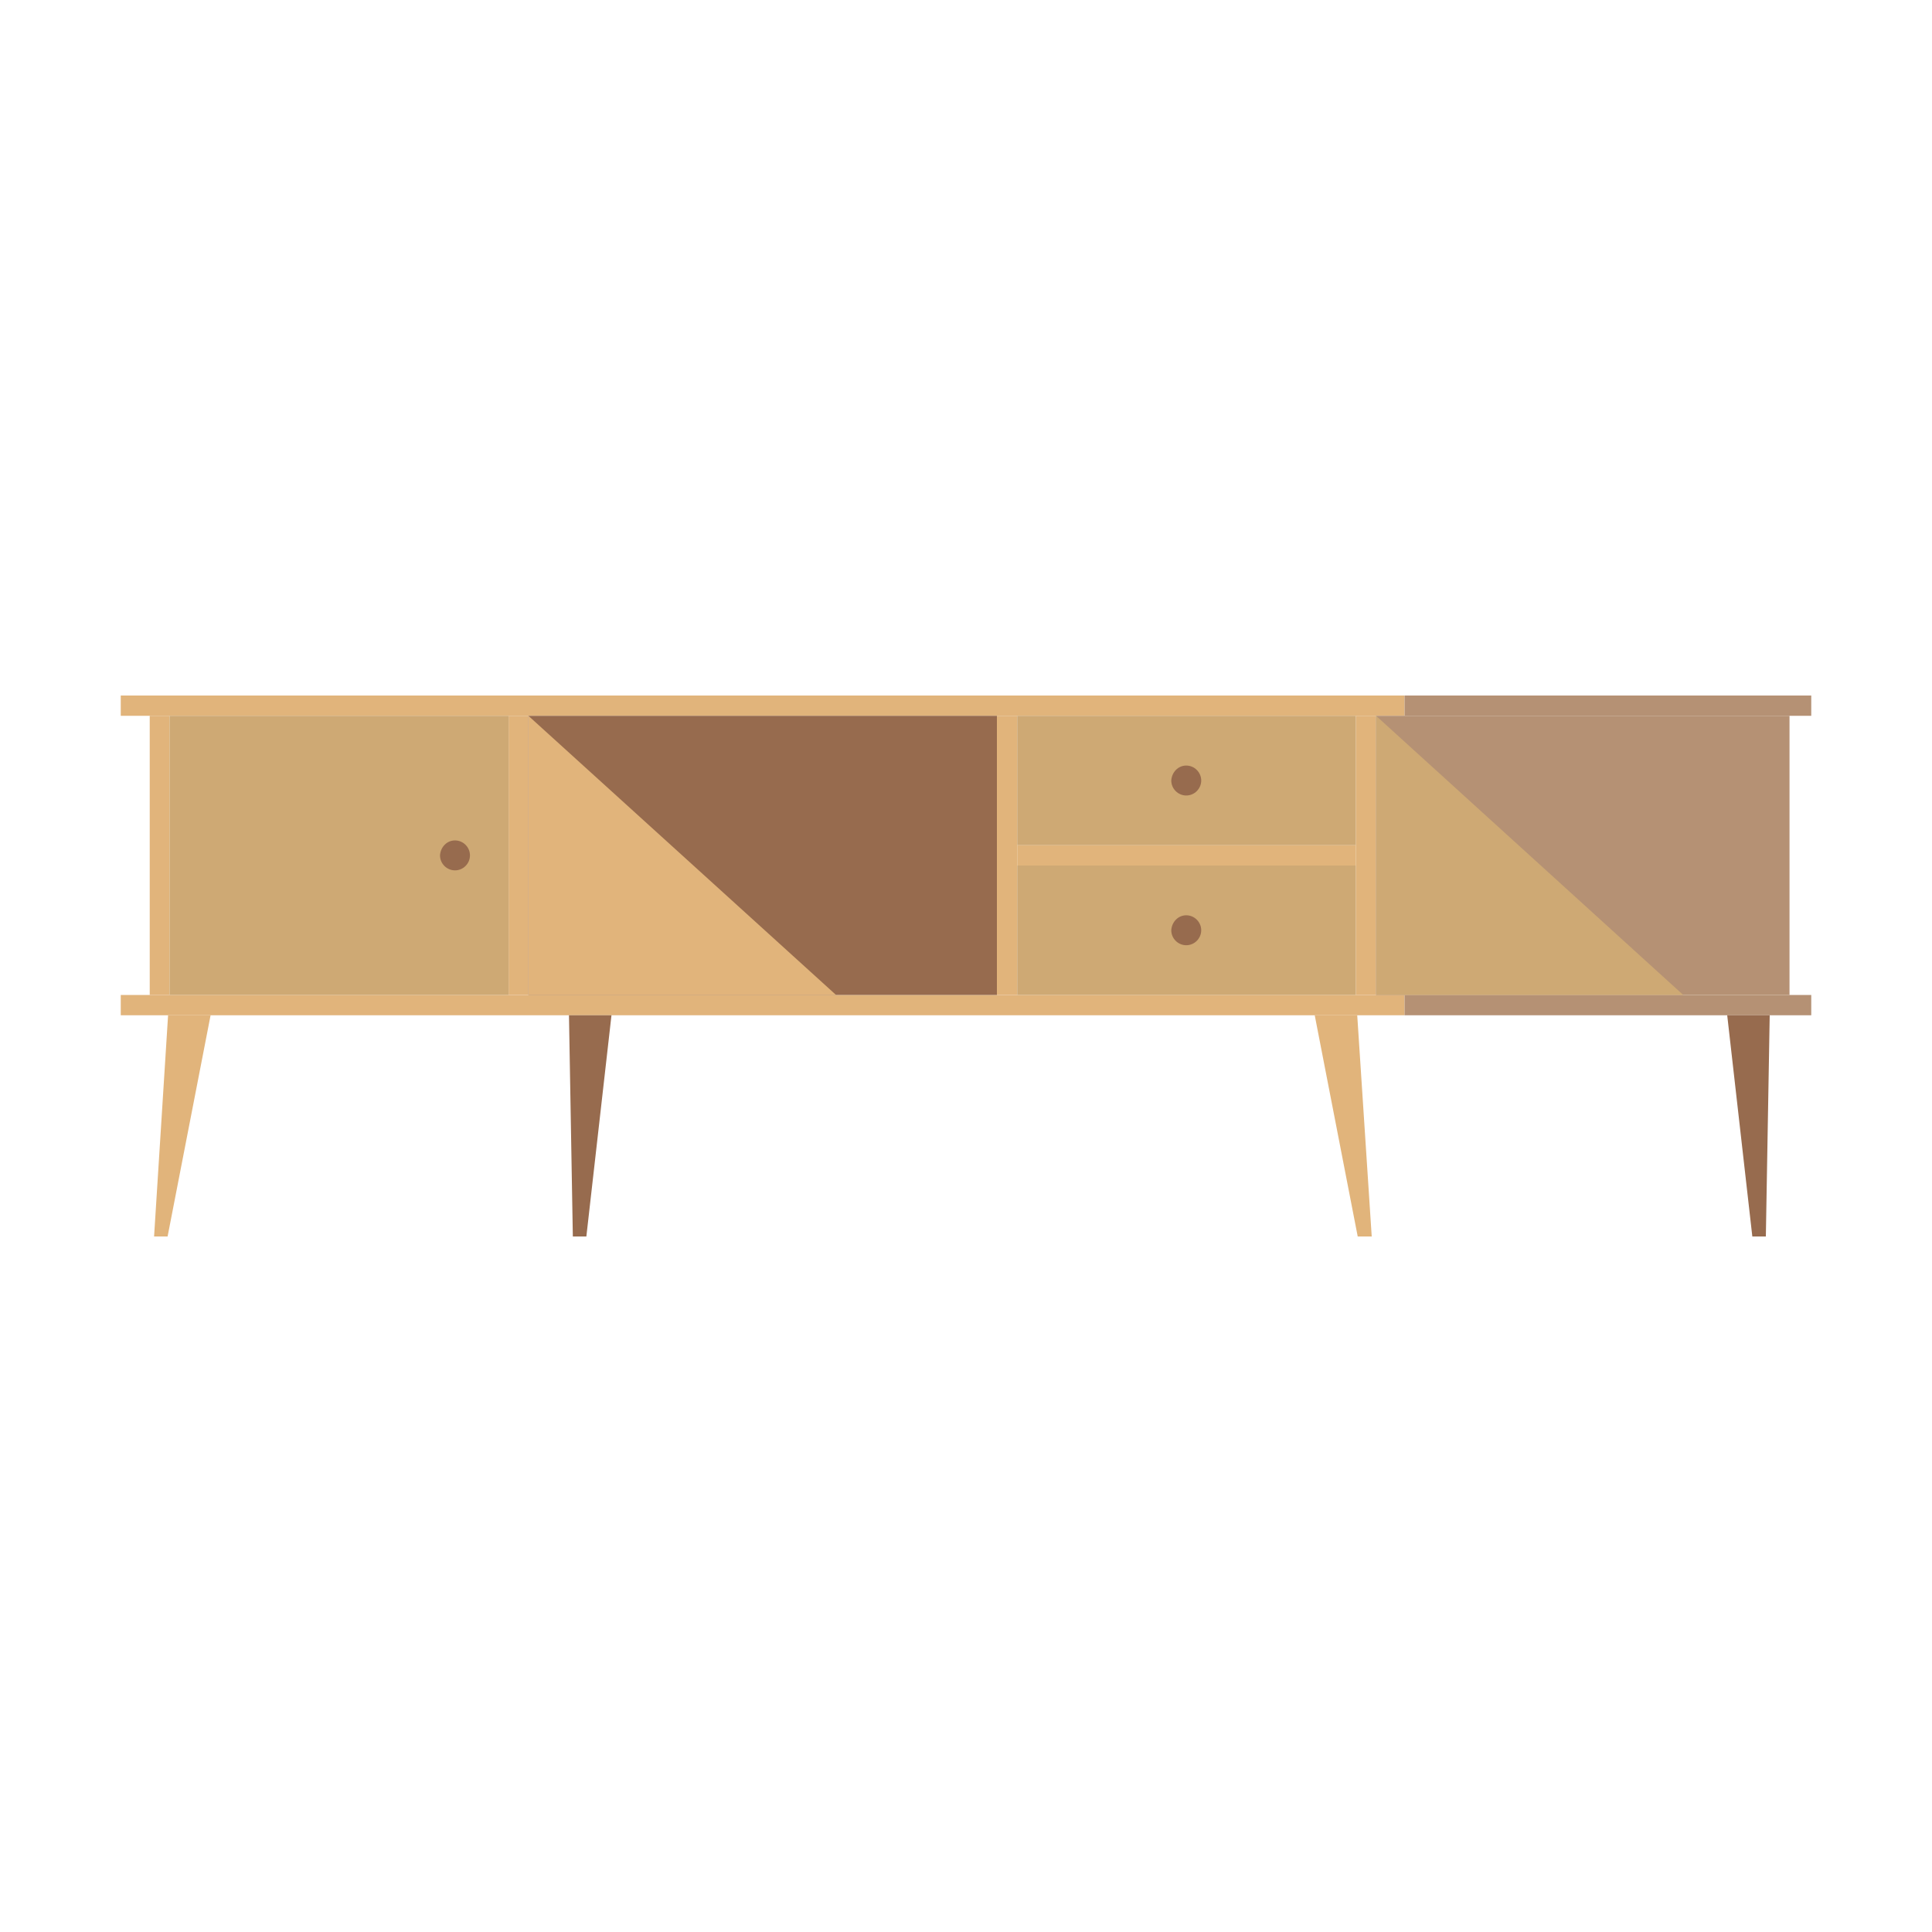 <svg id="eLITNsoMexD1" xmlns="http://www.w3.org/2000/svg" xmlns:xlink="http://www.w3.org/1999/xlink" viewBox="0 0 400 400" shape-rendering="geometricPrecision" text-rendering="geometricPrecision"><g id="eLITNsoMexD2"><g id="eLITNsoMexD3"><polygon id="eLITNsoMexD4" points="290.8,144 25,144 25,148.2 290.8,148.2" clip-rule="evenodd" fill="rgb(225,180,123)" fill-rule="evenodd" stroke="none" stroke-width="1"/><polygon id="eLITNsoMexD5" points="290.8,206 25,206 25,210.2 290.8,210.2" clip-rule="evenodd" fill="rgb(225,180,123)" fill-rule="evenodd" stroke="none" stroke-width="1"/><polygon id="eLITNsoMexD6" points="105.3,148.2 105.3,206 109.4,206 109.4,148.2" clip-rule="evenodd" fill="rgb(225,180,123)" fill-rule="evenodd" stroke="none" stroke-width="1"/><polygon id="eLITNsoMexD7" points="31,148.2 31,206 35.1,206 35.1,148.2" clip-rule="evenodd" fill="rgb(225,180,123)" fill-rule="evenodd" stroke="none" stroke-width="1"/><polygon id="eLITNsoMexD8" points="280.7,148.2 280.7,206 284.9,206 284.9,148.2" clip-rule="evenodd" fill="rgb(225,180,123)" fill-rule="evenodd" stroke="none" stroke-width="1"/><polygon id="eLITNsoMexD9" points="206.4,148.2 206.4,206 210.6,206 210.6,148.2" clip-rule="evenodd" fill="rgb(225,180,123)" fill-rule="evenodd" stroke="none" stroke-width="1"/><polygon id="eLITNsoMexD10" points="206.4,148.2 206.4,206 109.4,206 109.4,148.2" clip-rule="evenodd" fill="rgb(151,107,78)" fill-rule="evenodd" stroke="none" stroke-width="1"/><polygon id="eLITNsoMexD11" points="173.1,206 109.4,206 109.4,148.2" clip-rule="evenodd" fill="rgb(225,180,123)" fill-rule="evenodd" stroke="none" stroke-width="1"/><polygon id="eLITNsoMexD12" points="35.1,148.2 35.1,206 105.3,206 105.3,148.2" clip-rule="evenodd" fill="rgb(206,169,116)" fill-rule="evenodd" stroke="none" stroke-width="1"/><polygon id="eLITNsoMexD13" points="210.6,179.2 210.6,206 280.7,206 280.7,179.2" clip-rule="evenodd" fill="rgb(206,169,116)" fill-rule="evenodd" stroke="none" stroke-width="1"/><polygon id="eLITNsoMexD14" points="210.6,175 210.6,148.2 280.7,148.2 280.7,175" clip-rule="evenodd" fill="rgb(206,169,116)" fill-rule="evenodd" stroke="none" stroke-width="1"/><polygon id="eLITNsoMexD15" points="280.7,175 210.6,175 210.6,179.2 280.7,179.2" clip-rule="evenodd" fill="rgb(225,180,123)" fill-rule="evenodd" stroke="none" stroke-width="1"/><path id="eLITNsoMexD16" d="M245.6,189.5C247.3,189.5,248.7,190.9,248.7,192.6C248.7,194.3,247.3,195.7,245.6,195.7C243.9,195.7,242.5,194.3,242.5,192.6C242.6,190.9,243.9,189.5,245.6,189.5Z" clip-rule="evenodd" fill="rgb(151,107,78)" fill-rule="evenodd" stroke="none" stroke-width="1"/><path id="eLITNsoMexD17" d="M245.6,158.5C247.3,158.5,248.7,159.9,248.7,161.6C248.7,163.3,247.3,164.7,245.6,164.7C243.9,164.7,242.5,163.3,242.5,161.6C242.6,159.9,243.9,158.5,245.6,158.5Z" clip-rule="evenodd" fill="rgb(151,107,78)" fill-rule="evenodd" stroke="none" stroke-width="1"/><path id="eLITNsoMexD18" d="M94.2,174C95.9,174,97.3,175.4,97.3,177.1C97.3,178.8,95.9,180.2,94.2,180.2C92.5,180.2,91.1,178.8,91.1,177.1C91.2,175.4,92.5,174,94.2,174Z" clip-rule="evenodd" fill="rgb(151,107,78)" fill-rule="evenodd" stroke="none" stroke-width="1"/><polygon id="eLITNsoMexD19" points="290.8,144 375,144 375,148.2 290.8,148.2" clip-rule="evenodd" fill="rgb(181,145,116)" fill-rule="evenodd" stroke="none" stroke-width="1"/><polygon id="eLITNsoMexD20" points="290.8,206 375,206 375,210.2 290.8,210.2" clip-rule="evenodd" fill="rgb(181,145,116)" fill-rule="evenodd" stroke="none" stroke-width="1"/><polygon id="eLITNsoMexD21" points="370.5,148.2 370.5,206 284.9,206 284.9,148.2" clip-rule="evenodd" fill="rgb(181,145,116)" fill-rule="evenodd" stroke="none" stroke-width="1"/><polygon id="eLITNsoMexD22" points="348.5,206 284.9,206 284.9,148.2" clip-rule="evenodd" fill="rgb(206,169,116)" fill-rule="evenodd" stroke="none" stroke-width="1"/></g><g id="eLITNsoMexD23"><polygon id="eLITNsoMexD24" points="34.8,210.2 43.6,210.2 34.7,256 31.9,256" clip-rule="evenodd" fill="rgb(225,180,123)" fill-rule="evenodd" stroke="none" stroke-width="1"/><polygon id="eLITNsoMexD25" points="281,210.2 272.2,210.2 281.1,256 284,256" clip-rule="evenodd" fill="rgb(225,180,123)" fill-rule="evenodd" stroke="none" stroke-width="1"/><polygon id="eLITNsoMexD26" points="117.8,210.2 126.6,210.2 121.4,256 118.6,256" clip-rule="evenodd" fill="rgb(151,107,78)" fill-rule="evenodd" stroke="none" stroke-width="1"/><polygon id="eLITNsoMexD27" points="366.4,210.2 357.6,210.2 362.8,256 365.6,256" clip-rule="evenodd" fill="rgb(151,107,78)" fill-rule="evenodd" stroke="none" stroke-width="1"/></g></g></svg>